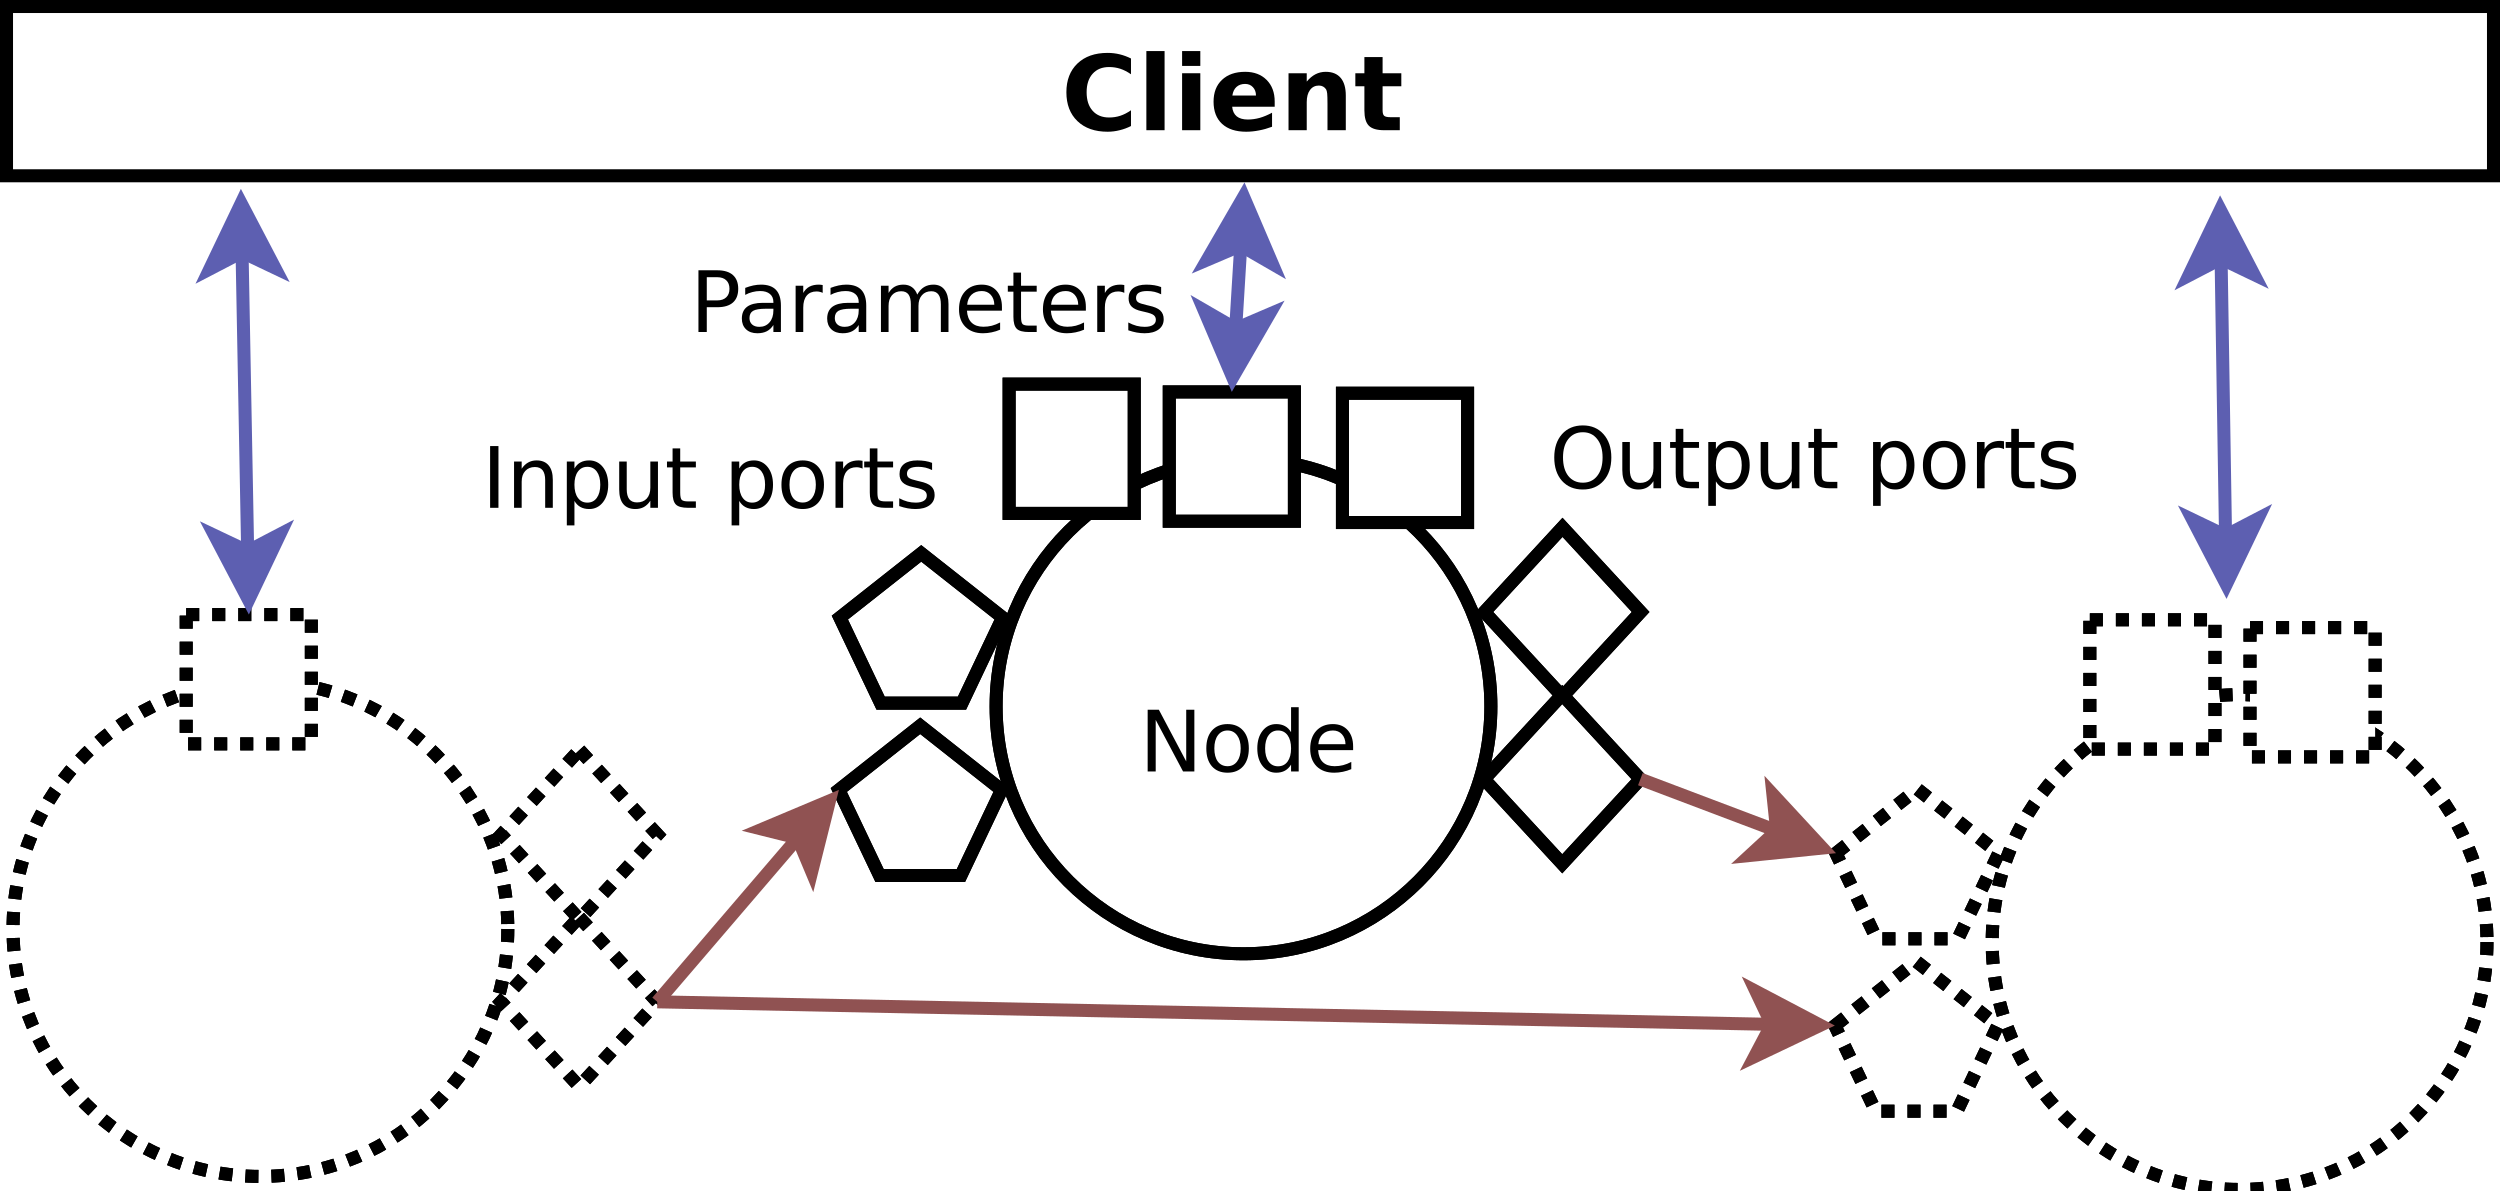 <?xml version="1.0" encoding="UTF-8"?>
<svg xmlns="http://www.w3.org/2000/svg" xmlns:xlink="http://www.w3.org/1999/xlink" width="384pt" height="183pt" viewBox="0 0 384 183" version="1.1">
<defs>
<g>
<symbol overflow="visible" id="glyph0-0">
<path style="stroke:none;" d="M 0.641 2.297 L 0.641 -9.172 L 7.141 -9.172 L 7.141 2.297 L 0.641 2.297 Z M 1.375 1.578 L 6.422 1.578 L 6.422 -8.438 L 1.375 -8.438 L 1.375 1.578 Z M 1.375 1.578 "/>
</symbol>
<symbol overflow="visible" id="glyph0-1">
<path style="stroke:none;" d="M 2.562 -8.422 L 2.562 -4.859 L 4.172 -4.859 C 4.762 -4.859 5.223 -5.016 5.547 -5.328 C 5.879 -5.637 6.047 -6.078 6.047 -6.641 C 6.047 -7.211 5.879 -7.648 5.547 -7.953 C 5.223 -8.262 4.762 -8.422 4.172 -8.422 L 2.562 -8.422 Z M 1.281 -9.484 L 4.172 -9.484 C 5.23 -9.484 6.035 -9.238 6.578 -8.75 C 7.117 -8.27 7.391 -7.566 7.391 -6.641 C 7.391 -5.711 7.117 -5.008 6.578 -4.531 C 6.035 -4.051 5.23 -3.812 4.172 -3.812 L 2.562 -3.812 L 2.562 0 L 1.281 0 L 1.281 -9.484 Z M 1.281 -9.484 "/>
</symbol>
<symbol overflow="visible" id="glyph0-2">
<path style="stroke:none;" d="M 4.453 -3.578 C 3.516 -3.578 2.863 -3.465 2.5 -3.25 C 2.133 -3.031 1.953 -2.66 1.953 -2.141 C 1.953 -1.734 2.086 -1.402 2.359 -1.156 C 2.629 -0.914 3 -0.797 3.469 -0.797 C 4.113 -0.797 4.633 -1.023 5.031 -1.484 C 5.426 -1.941 5.625 -2.551 5.625 -3.312 L 5.625 -3.578 L 4.453 -3.578 Z M 6.781 -4.062 L 6.781 0 L 5.625 0 L 5.625 -1.078 C 5.352 -0.648 5.02 -0.332 4.625 -0.125 C 4.227 0.082 3.738 0.188 3.156 0.188 C 2.426 0.188 1.848 -0.016 1.422 -0.422 C 0.992 -0.836 0.781 -1.383 0.781 -2.062 C 0.781 -2.863 1.047 -3.469 1.578 -3.875 C 2.117 -4.277 2.922 -4.484 3.984 -4.484 L 5.625 -4.484 L 5.625 -4.609 C 5.625 -5.137 5.445 -5.551 5.094 -5.844 C 4.738 -6.145 4.238 -6.297 3.594 -6.297 C 3.188 -6.297 2.789 -6.242 2.406 -6.141 C 2.02 -6.047 1.648 -5.898 1.297 -5.703 L 1.297 -6.781 C 1.723 -6.945 2.141 -7.07 2.547 -7.156 C 2.949 -7.238 3.344 -7.281 3.719 -7.281 C 4.746 -7.281 5.516 -7.012 6.016 -6.484 C 6.523 -5.953 6.781 -5.145 6.781 -4.062 Z M 6.781 -4.062 "/>
</symbol>
<symbol overflow="visible" id="glyph0-3">
<path style="stroke:none;" d="M 5.344 -6.016 C 5.207 -6.086 5.059 -6.141 4.906 -6.172 C 4.758 -6.211 4.59 -6.234 4.406 -6.234 C 3.75 -6.234 3.242 -6.02 2.891 -5.594 C 2.535 -5.164 2.359 -4.551 2.359 -3.75 L 2.359 0 L 1.188 0 L 1.188 -7.109 L 2.359 -7.109 L 2.359 -6 C 2.598 -6.434 2.914 -6.758 3.312 -6.969 C 3.707 -7.176 4.188 -7.281 4.75 -7.281 C 4.832 -7.281 4.922 -7.273 5.016 -7.266 C 5.105 -7.254 5.219 -7.238 5.344 -7.219 L 5.344 -6.016 Z M 5.344 -6.016 "/>
</symbol>
<symbol overflow="visible" id="glyph0-4">
<path style="stroke:none;" d="M 6.766 -5.75 C 7.055 -6.27 7.406 -6.656 7.812 -6.906 C 8.215 -7.152 8.695 -7.281 9.25 -7.281 C 9.988 -7.281 10.555 -7.02 10.953 -6.5 C 11.355 -5.977 11.562 -5.242 11.562 -4.297 L 11.562 0 L 10.391 0 L 10.391 -4.25 C 10.391 -4.934 10.262 -5.441 10.016 -5.766 C 9.773 -6.098 9.41 -6.266 8.922 -6.266 C 8.316 -6.266 7.836 -6.059 7.484 -5.656 C 7.129 -5.258 6.953 -4.711 6.953 -4.016 L 6.953 0 L 5.781 0 L 5.781 -4.25 C 5.781 -4.934 5.66 -5.441 5.422 -5.766 C 5.18 -6.098 4.805 -6.266 4.297 -6.266 C 3.703 -6.266 3.227 -6.059 2.875 -5.656 C 2.531 -5.25 2.359 -4.699 2.359 -4.016 L 2.359 0 L 1.188 0 L 1.188 -7.109 L 2.359 -7.109 L 2.359 -6 C 2.617 -6.434 2.938 -6.758 3.312 -6.969 C 3.684 -7.176 4.129 -7.281 4.641 -7.281 C 5.16 -7.281 5.598 -7.148 5.953 -6.891 C 6.316 -6.629 6.586 -6.246 6.766 -5.75 Z M 6.766 -5.75 "/>
</symbol>
<symbol overflow="visible" id="glyph0-5">
<path style="stroke:none;" d="M 7.312 -3.844 L 7.312 -3.281 L 1.938 -3.281 C 1.988 -2.469 2.227 -1.852 2.656 -1.438 C 3.09 -1.02 3.695 -0.812 4.469 -0.812 C 4.914 -0.812 5.348 -0.863 5.766 -0.969 C 6.191 -1.082 6.613 -1.25 7.031 -1.469 L 7.031 -0.359 C 6.613 -0.18 6.18 -0.043 5.734 0.047 C 5.297 0.137 4.852 0.188 4.406 0.188 C 3.27 0.188 2.367 -0.141 1.703 -0.797 C 1.047 -1.461 0.719 -2.359 0.719 -3.484 C 0.719 -4.648 1.031 -5.57 1.656 -6.25 C 2.289 -6.934 3.141 -7.281 4.203 -7.281 C 5.16 -7.281 5.914 -6.973 6.469 -6.359 C 7.027 -5.742 7.312 -4.902 7.312 -3.844 Z M 6.141 -4.188 C 6.129 -4.82 5.945 -5.332 5.594 -5.719 C 5.25 -6.102 4.789 -6.297 4.219 -6.297 C 3.562 -6.297 3.035 -6.105 2.641 -5.734 C 2.254 -5.367 2.027 -4.852 1.969 -4.188 L 6.141 -4.188 Z M 6.141 -4.188 "/>
</symbol>
<symbol overflow="visible" id="glyph0-6">
<path style="stroke:none;" d="M 2.375 -9.125 L 2.375 -7.109 L 4.781 -7.109 L 4.781 -6.203 L 2.375 -6.203 L 2.375 -2.344 C 2.375 -1.758 2.453 -1.383 2.609 -1.219 C 2.773 -1.062 3.102 -0.984 3.594 -0.984 L 4.781 -0.984 L 4.781 0 L 3.594 0 C 2.688 0 2.059 -0.164 1.719 -0.5 C 1.375 -0.84 1.203 -1.457 1.203 -2.344 L 1.203 -6.203 L 0.344 -6.203 L 0.344 -7.109 L 1.203 -7.109 L 1.203 -9.125 L 2.375 -9.125 Z M 2.375 -9.125 "/>
</symbol>
<symbol overflow="visible" id="glyph0-7">
<path style="stroke:none;" d="M 5.75 -6.906 L 5.75 -5.797 C 5.426 -5.961 5.086 -6.086 4.734 -6.172 C 4.379 -6.254 4.008 -6.297 3.625 -6.297 C 3.039 -6.297 2.602 -6.207 2.312 -6.031 C 2.031 -5.852 1.891 -5.586 1.891 -5.234 C 1.891 -4.961 1.988 -4.746 2.188 -4.594 C 2.395 -4.445 2.816 -4.301 3.453 -4.156 L 3.844 -4.062 C 4.676 -3.883 5.266 -3.633 5.609 -3.312 C 5.961 -2.988 6.141 -2.539 6.141 -1.969 C 6.141 -1.301 5.879 -0.773 5.359 -0.391 C 4.836 -0.004 4.117 0.188 3.203 0.188 C 2.816 0.188 2.414 0.148 2 0.078 C 1.594 0.004 1.16 -0.109 0.703 -0.266 L 0.703 -1.469 C 1.137 -1.238 1.566 -1.066 1.984 -0.953 C 2.398 -0.848 2.812 -0.797 3.219 -0.797 C 3.77 -0.797 4.191 -0.891 4.484 -1.078 C 4.785 -1.262 4.938 -1.531 4.938 -1.875 C 4.938 -2.184 4.824 -2.426 4.609 -2.594 C 4.398 -2.77 3.934 -2.938 3.219 -3.094 L 2.812 -3.188 C 2.082 -3.34 1.555 -3.578 1.234 -3.891 C 0.91 -4.199 0.75 -4.633 0.75 -5.188 C 0.75 -5.852 0.984 -6.367 1.453 -6.734 C 1.93 -7.098 2.609 -7.281 3.484 -7.281 C 3.91 -7.281 4.316 -7.246 4.703 -7.188 C 5.086 -7.125 5.438 -7.027 5.75 -6.906 Z M 5.75 -6.906 "/>
</symbol>
<symbol overflow="visible" id="glyph0-8">
<path style="stroke:none;" d="M 1.281 -9.484 L 3 -9.484 L 7.203 -1.547 L 7.203 -9.484 L 8.453 -9.484 L 8.453 0 L 6.719 0 L 2.516 -7.922 L 2.516 0 L 1.281 0 L 1.281 -9.484 Z M 1.281 -9.484 "/>
</symbol>
<symbol overflow="visible" id="glyph0-9">
<path style="stroke:none;" d="M 3.984 -6.297 C 3.359 -6.297 2.863 -6.051 2.5 -5.562 C 2.133 -5.07 1.953 -4.398 1.953 -3.547 C 1.953 -2.691 2.129 -2.02 2.484 -1.531 C 2.848 -1.051 3.348 -0.812 3.984 -0.812 C 4.598 -0.812 5.086 -1.055 5.453 -1.547 C 5.816 -2.035 6 -2.703 6 -3.547 C 6 -4.387 5.816 -5.055 5.453 -5.547 C 5.086 -6.043 4.598 -6.297 3.984 -6.297 Z M 3.984 -7.281 C 4.992 -7.281 5.789 -6.945 6.375 -6.281 C 6.957 -5.625 7.25 -4.711 7.25 -3.547 C 7.25 -2.379 6.957 -1.461 6.375 -0.797 C 5.789 -0.141 4.992 0.188 3.984 0.188 C 2.961 0.188 2.16 -0.141 1.578 -0.797 C 1.004 -1.461 0.719 -2.379 0.719 -3.547 C 0.719 -4.711 1.004 -5.625 1.578 -6.281 C 2.16 -6.945 2.961 -7.281 3.984 -7.281 Z M 3.984 -7.281 "/>
</symbol>
<symbol overflow="visible" id="glyph0-10">
<path style="stroke:none;" d="M 5.906 -6.031 L 5.906 -9.875 L 7.078 -9.875 L 7.078 0 L 5.906 0 L 5.906 -1.062 C 5.656 -0.645 5.34 -0.332 4.969 -0.125 C 4.594 0.082 4.145 0.188 3.625 0.188 C 2.77 0.188 2.07 -0.156 1.531 -0.844 C 0.988 -1.527 0.719 -2.43 0.719 -3.547 C 0.719 -4.66 0.988 -5.562 1.531 -6.25 C 2.07 -6.934 2.77 -7.281 3.625 -7.281 C 4.145 -7.281 4.594 -7.176 4.969 -6.969 C 5.34 -6.77 5.656 -6.457 5.906 -6.031 Z M 1.922 -3.547 C 1.922 -2.691 2.098 -2.02 2.453 -1.531 C 2.805 -1.039 3.289 -0.797 3.906 -0.797 C 4.527 -0.797 5.02 -1.039 5.375 -1.531 C 5.727 -2.02 5.906 -2.691 5.906 -3.547 C 5.906 -4.41 5.727 -5.082 5.375 -5.562 C 5.02 -6.051 4.527 -6.297 3.906 -6.297 C 3.289 -6.297 2.805 -6.051 2.453 -5.562 C 2.098 -5.082 1.922 -4.41 1.922 -3.547 Z M 1.922 -3.547 "/>
</symbol>
<symbol overflow="visible" id="glyph0-11">
<path style="stroke:none;" d="M 1.281 -9.484 L 2.562 -9.484 L 2.562 0 L 1.281 0 L 1.281 -9.484 Z M 1.281 -9.484 "/>
</symbol>
<symbol overflow="visible" id="glyph0-12">
<path style="stroke:none;" d="M 7.141 -4.297 L 7.141 0 L 5.969 0 L 5.969 -4.25 C 5.969 -4.926 5.836 -5.43 5.578 -5.766 C 5.316 -6.098 4.918 -6.266 4.391 -6.266 C 3.766 -6.266 3.27 -6.059 2.906 -5.656 C 2.539 -5.258 2.359 -4.711 2.359 -4.016 L 2.359 0 L 1.188 0 L 1.188 -7.109 L 2.359 -7.109 L 2.359 -6 C 2.637 -6.426 2.969 -6.742 3.344 -6.953 C 3.715 -7.168 4.156 -7.281 4.656 -7.281 C 5.465 -7.281 6.082 -7.023 6.5 -6.516 C 6.926 -6.016 7.141 -5.273 7.141 -4.297 Z M 7.141 -4.297 "/>
</symbol>
<symbol overflow="visible" id="glyph0-13">
<path style="stroke:none;" d="M 2.359 -1.062 L 2.359 2.703 L 1.188 2.703 L 1.188 -7.109 L 2.359 -7.109 L 2.359 -6.031 C 2.598 -6.457 2.906 -6.77 3.281 -6.969 C 3.652 -7.176 4.102 -7.281 4.625 -7.281 C 5.488 -7.281 6.191 -6.934 6.734 -6.25 C 7.273 -5.562 7.547 -4.66 7.547 -3.547 C 7.547 -2.43 7.273 -1.527 6.734 -0.844 C 6.191 -0.156 5.488 0.188 4.625 0.188 C 4.102 0.188 3.652 0.082 3.281 -0.125 C 2.906 -0.332 2.598 -0.645 2.359 -1.062 Z M 6.328 -3.547 C 6.328 -4.41 6.148 -5.082 5.797 -5.562 C 5.441 -6.051 4.957 -6.297 4.344 -6.297 C 3.727 -6.297 3.242 -6.051 2.891 -5.562 C 2.535 -5.082 2.359 -4.41 2.359 -3.547 C 2.359 -2.691 2.535 -2.02 2.891 -1.531 C 3.242 -1.039 3.727 -0.797 4.344 -0.797 C 4.957 -0.797 5.441 -1.039 5.797 -1.531 C 6.148 -2.02 6.328 -2.691 6.328 -3.547 Z M 6.328 -3.547 "/>
</symbol>
<symbol overflow="visible" id="glyph0-14">
<path style="stroke:none;" d="M 1.109 -2.812 L 1.109 -7.109 L 2.266 -7.109 L 2.266 -2.844 C 2.266 -2.176 2.395 -1.668 2.656 -1.328 C 2.926 -0.992 3.32 -0.828 3.844 -0.828 C 4.477 -0.828 4.977 -1.023 5.344 -1.422 C 5.707 -1.824 5.891 -2.379 5.891 -3.078 L 5.891 -7.109 L 7.062 -7.109 L 7.062 0 L 5.891 0 L 5.891 -1.094 C 5.609 -0.656 5.277 -0.332 4.906 -0.125 C 4.531 0.082 4.09 0.188 3.594 0.188 C 2.781 0.188 2.16 -0.066 1.734 -0.578 C 1.316 -1.086 1.109 -1.832 1.109 -2.812 Z M 4.047 -7.281 L 4.047 -7.281 Z M 4.047 -7.281 "/>
</symbol>
<symbol overflow="visible" id="glyph0-15">
<path style="stroke:none;" d=""/>
</symbol>
<symbol overflow="visible" id="glyph0-16">
<path style="stroke:none;" d="M 5.125 -8.609 C 4.188 -8.609 3.441 -8.258 2.891 -7.562 C 2.348 -6.875 2.078 -5.93 2.078 -4.734 C 2.078 -3.535 2.348 -2.586 2.891 -1.891 C 3.441 -1.203 4.188 -0.859 5.125 -0.859 C 6.051 -0.859 6.785 -1.203 7.328 -1.891 C 7.879 -2.586 8.156 -3.535 8.156 -4.734 C 8.156 -5.93 7.879 -6.875 7.328 -7.562 C 6.785 -8.258 6.051 -8.609 5.125 -8.609 Z M 5.125 -9.656 C 6.445 -9.656 7.504 -9.207 8.297 -8.312 C 9.098 -7.414 9.5 -6.223 9.5 -4.734 C 9.5 -3.234 9.098 -2.035 8.297 -1.141 C 7.504 -0.254 6.445 0.188 5.125 0.188 C 3.789 0.188 2.723 -0.254 1.922 -1.141 C 1.129 -2.035 0.734 -3.234 0.734 -4.734 C 0.734 -6.223 1.129 -7.414 1.922 -8.312 C 2.723 -9.207 3.789 -9.656 5.125 -9.656 Z M 5.125 -9.656 "/>
</symbol>
<symbol overflow="visible" id="glyph1-0">
<path style="stroke:none;" d="M 0.797 2.828 L 0.797 -11.281 L 8.797 -11.281 L 8.797 2.828 L 0.797 2.828 Z M 1.703 1.938 L 7.906 1.938 L 7.906 -10.391 L 1.703 -10.391 L 1.703 1.938 Z M 1.703 1.938 "/>
</symbol>
<symbol overflow="visible" id="glyph1-1">
<path style="stroke:none;" d="M 10.719 -0.641 C 10.164 -0.359 9.586 -0.145 8.984 0 C 8.391 0.152 7.77 0.234 7.125 0.234 C 5.176 0.234 3.633 -0.305 2.5 -1.391 C 1.363 -2.48 0.797 -3.961 0.797 -5.828 C 0.797 -7.691 1.363 -9.164 2.5 -10.25 C 3.633 -11.332 5.176 -11.875 7.125 -11.875 C 7.77 -11.875 8.391 -11.801 8.984 -11.656 C 9.586 -11.508 10.164 -11.293 10.719 -11.016 L 10.719 -8.594 C 10.164 -8.977 9.617 -9.258 9.078 -9.438 C 8.535 -9.613 7.961 -9.703 7.359 -9.703 C 6.285 -9.703 5.441 -9.355 4.828 -8.672 C 4.211 -7.984 3.906 -7.035 3.906 -5.828 C 3.906 -4.617 4.211 -3.668 4.828 -2.984 C 5.441 -2.297 6.285 -1.953 7.359 -1.953 C 7.961 -1.953 8.535 -2.039 9.078 -2.219 C 9.617 -2.395 10.164 -2.676 10.719 -3.062 L 10.719 -0.641 Z M 10.719 -0.641 "/>
</symbol>
<symbol overflow="visible" id="glyph1-2">
<path style="stroke:none;" d="M 1.344 -12.156 L 4.141 -12.156 L 4.141 0 L 1.344 0 L 1.344 -12.156 Z M 1.344 -12.156 "/>
</symbol>
<symbol overflow="visible" id="glyph1-3">
<path style="stroke:none;" d="M 1.344 -8.75 L 4.141 -8.75 L 4.141 0 L 1.344 0 L 1.344 -8.75 Z M 1.344 -12.156 L 4.141 -12.156 L 4.141 -9.875 L 1.344 -9.875 L 1.344 -12.156 Z M 1.344 -12.156 "/>
</symbol>
<symbol overflow="visible" id="glyph1-4">
<path style="stroke:none;" d="M 10.078 -4.406 L 10.078 -3.609 L 3.547 -3.609 C 3.605 -2.953 3.844 -2.457 4.25 -2.125 C 4.652 -1.801 5.223 -1.641 5.953 -1.641 C 6.543 -1.641 7.148 -1.723 7.766 -1.891 C 8.379 -2.066 9.016 -2.332 9.672 -2.688 L 9.672 -0.531 C 9.004 -0.281 8.336 -0.09 7.672 0.031 C 7.016 0.164 6.355 0.234 5.703 0.234 C 4.117 0.234 2.883 -0.164 2 -0.969 C 1.125 -1.777 0.688 -2.914 0.688 -4.375 C 0.688 -5.801 1.117 -6.922 1.984 -7.734 C 2.848 -8.555 4.035 -8.969 5.547 -8.969 C 6.918 -8.969 8.02 -8.551 8.844 -7.719 C 9.664 -6.895 10.078 -5.789 10.078 -4.406 Z M 7.203 -5.328 C 7.203 -5.855 7.043 -6.285 6.734 -6.609 C 6.43 -6.941 6.027 -7.109 5.531 -7.109 C 4.988 -7.109 4.543 -6.949 4.203 -6.641 C 3.867 -6.336 3.66 -5.898 3.578 -5.328 L 7.203 -5.328 Z M 7.203 -5.328 "/>
</symbol>
<symbol overflow="visible" id="glyph1-5">
<path style="stroke:none;" d="M 10.141 -5.328 L 10.141 0 L 7.328 0 L 7.328 -0.875 L 7.328 -4.078 C 7.328 -4.836 7.309 -5.359 7.281 -5.641 C 7.25 -5.93 7.191 -6.145 7.109 -6.281 C 6.992 -6.457 6.84 -6.598 6.656 -6.703 C 6.469 -6.805 6.254 -6.859 6.016 -6.859 C 5.43 -6.859 4.973 -6.629 4.641 -6.172 C 4.305 -5.723 4.141 -5.102 4.141 -4.312 L 4.141 0 L 1.344 0 L 1.344 -8.75 L 4.141 -8.75 L 4.141 -7.469 C 4.566 -7.977 5.016 -8.352 5.484 -8.594 C 5.961 -8.84 6.488 -8.969 7.062 -8.969 C 8.07 -8.969 8.836 -8.652 9.359 -8.031 C 9.879 -7.414 10.141 -6.512 10.141 -5.328 Z M 10.141 -5.328 "/>
</symbol>
<symbol overflow="visible" id="glyph1-6">
<path style="stroke:none;" d="M 4.406 -11.234 L 4.406 -8.75 L 7.281 -8.75 L 7.281 -6.75 L 4.406 -6.75 L 4.406 -3.047 C 4.406 -2.641 4.484 -2.363 4.641 -2.219 C 4.805 -2.07 5.129 -2 5.609 -2 L 7.047 -2 L 7.047 0 L 4.641 0 C 3.535 0 2.754 -0.227 2.297 -0.688 C 1.836 -1.152 1.609 -1.941 1.609 -3.047 L 1.609 -6.75 L 0.219 -6.75 L 0.219 -8.75 L 1.609 -8.75 L 1.609 -11.234 L 4.406 -11.234 Z M 4.406 -11.234 "/>
</symbol>
</g>
</defs>
<g id="surface0">
<rect x="0" y="0" width="384" height="183" style="fill:rgb(100%,100%,100%);fill-opacity:1;stroke:none;"/>
<path style="fill-rule:evenodd;fill:rgb(100%,100%,100%);fill-opacity:1;stroke-width:0.1;stroke-linecap:butt;stroke-linejoin:miter;stroke:rgb(0%,0%,0%);stroke-opacity:1;stroke-dasharray:0.1,0.1;stroke-miterlimit:10;" d="M 22.2 14.185 C 22.2 15.234 21.349 16.085 20.3 16.085 C 19.251 16.085 18.4 15.234 18.4 14.185 C 18.4 13.136 19.251 12.285 20.3 12.285 C 21.349 12.285 22.2 13.136 22.2 14.185 " transform="matrix(20,0,0,20,-62,-139)"/>
<path style="fill:none;stroke-width:0.1;stroke-linecap:butt;stroke-linejoin:miter;stroke:rgb(0%,0%,0%);stroke-opacity:1;stroke-dasharray:0.1,0.1;stroke-miterlimit:10;" d="M 22.2 14.185 C 22.2 15.234 21.349 16.085 20.3 16.085 C 19.251 16.085 18.4 15.234 18.4 14.185 C 18.4 13.136 19.251 12.285 20.3 12.285 C 21.349 12.285 22.2 13.136 22.2 14.185 " transform="matrix(20,0,0,20,-62,-139)"/>
<path style="fill-rule:evenodd;fill:rgb(100%,100%,100%);fill-opacity:1;stroke-width:0.1;stroke-linecap:butt;stroke-linejoin:miter;stroke:rgb(0%,0%,0%);stroke-opacity:1;stroke-dasharray:0.1,0.1;stroke-miterlimit:10;" d="M 19.15 11.71 L 20.111 11.71 L 20.111 12.703 L 19.15 12.703 Z M 19.15 11.71 " transform="matrix(20,0,0,20,-62,-139)"/>
<path style="fill:none;stroke-width:0.1;stroke-linecap:butt;stroke-linejoin:miter;stroke:rgb(0%,0%,0%);stroke-opacity:1;stroke-dasharray:0.1,0.1;stroke-miterlimit:10;" d="M 19.15 11.71 L 20.111 11.71 L 20.111 12.703 L 19.15 12.703 Z M 19.15 11.71 " transform="matrix(20,0,0,20,-62,-139)"/>
<path style="fill-rule:evenodd;fill:rgb(100%,100%,100%);fill-opacity:1;stroke-width:0.1;stroke-linecap:butt;stroke-linejoin:miter;stroke:rgb(0%,0%,0%);stroke-opacity:1;stroke-dasharray:0.1,0.1;stroke-miterlimit:10;" d="M 20.38 11.77 L 21.341 11.77 L 21.341 12.763 L 20.38 12.763 Z M 20.38 11.77 " transform="matrix(20,0,0,20,-62,-139)"/>
<path style="fill:none;stroke-width:0.1;stroke-linecap:butt;stroke-linejoin:miter;stroke:rgb(0%,0%,0%);stroke-opacity:1;stroke-dasharray:0.1,0.1;stroke-miterlimit:10;" d="M 20.38 11.77 L 21.341 11.77 L 21.341 12.763 L 20.38 12.763 Z M 20.38 11.77 " transform="matrix(20,0,0,20,-62,-139)"/>
<path style="fill-rule:evenodd;fill:rgb(100%,100%,100%);fill-opacity:1;stroke-width:0.1;stroke-linecap:butt;stroke-linejoin:miter;stroke:rgb(0%,0%,0%);stroke-opacity:1;stroke-dasharray:0.1,0.1;stroke-miterlimit:10;" d="M 17.2 13.503 L 17.825 13.01 L 18.45 13.503 L 18.137 14.16 L 17.512 14.16 L 17.2 13.503 Z M 17.2 13.503 " transform="matrix(20,0,0,20,-62,-139)"/>
<path style="fill:none;stroke-width:0.1;stroke-linecap:butt;stroke-linejoin:miter;stroke:rgb(0%,0%,0%);stroke-opacity:1;stroke-dasharray:0.1,0.1;stroke-miterlimit:10;" d="M 17.2 13.503 L 17.825 13.01 L 18.45 13.503 L 18.137 14.16 L 17.512 14.16 L 17.2 13.503 Z M 17.2 13.503 " transform="matrix(20,0,0,20,-62,-139)"/>
<path style="fill-rule:evenodd;fill:rgb(100%,100%,100%);fill-opacity:1;stroke-width:0.1;stroke-linecap:butt;stroke-linejoin:miter;stroke:rgb(0%,0%,0%);stroke-opacity:1;stroke-dasharray:0.1,0.1;stroke-miterlimit:10;" d="M 17.192 14.827 L 17.817 14.334 L 18.442 14.827 L 18.13 15.484 L 17.505 15.484 L 17.192 14.827 Z M 17.192 14.827 " transform="matrix(20,0,0,20,-62,-139)"/>
<path style="fill:none;stroke-width:0.1;stroke-linecap:butt;stroke-linejoin:miter;stroke:rgb(0%,0%,0%);stroke-opacity:1;stroke-dasharray:0.1,0.1;stroke-miterlimit:10;" d="M 17.192 14.827 L 17.817 14.334 L 18.442 14.827 L 18.13 15.484 L 17.505 15.484 L 17.192 14.827 Z M 17.192 14.827 " transform="matrix(20,0,0,20,-62,-139)"/>
<path style="fill-rule:evenodd;fill:rgb(100%,100%,100%);fill-opacity:1;stroke-width:0.1;stroke-linecap:butt;stroke-linejoin:miter;stroke:rgb(0%,0%,0%);stroke-opacity:1;stroke-dasharray:0.1,0.1;stroke-miterlimit:10;" d="M 7 14.085 C 7 15.134 6.149 15.985 5.1 15.985 C 4.051 15.985 3.2 15.134 3.2 14.085 C 3.2 13.036 4.051 12.185 5.1 12.185 C 6.149 12.185 7 13.036 7 14.085 " transform="matrix(20,0,0,20,-62,-139)"/>
<path style="fill:none;stroke-width:0.1;stroke-linecap:butt;stroke-linejoin:miter;stroke:rgb(0%,0%,0%);stroke-opacity:1;stroke-dasharray:0.1,0.1;stroke-miterlimit:10;" d="M 7 14.085 C 7 15.134 6.149 15.985 5.1 15.985 C 4.051 15.985 3.2 15.134 3.2 14.085 C 3.2 13.036 4.051 12.185 5.1 12.185 C 6.149 12.185 7 13.036 7 14.085 " transform="matrix(20,0,0,20,-62,-139)"/>
<path style="fill-rule:evenodd;fill:rgb(100%,100%,100%);fill-opacity:1;stroke-width:0.1;stroke-linecap:butt;stroke-linejoin:miter;stroke:rgb(0%,0%,0%);stroke-opacity:1;stroke-dasharray:0.1,0.1;stroke-miterlimit:10;" d="M 4.53 11.67 L 5.491 11.67 L 5.491 12.663 L 4.53 12.663 Z M 4.53 11.67 " transform="matrix(20,0,0,20,-62,-139)"/>
<path style="fill:none;stroke-width:0.1;stroke-linecap:butt;stroke-linejoin:miter;stroke:rgb(0%,0%,0%);stroke-opacity:1;stroke-dasharray:0.1,0.1;stroke-miterlimit:10;" d="M 4.53 11.67 L 5.491 11.67 L 5.491 12.663 L 4.53 12.663 Z M 4.53 11.67 " transform="matrix(20,0,0,20,-62,-139)"/>
<path style="fill-rule:evenodd;fill:rgb(100%,100%,100%);fill-opacity:1;stroke-width:0.1;stroke-linecap:butt;stroke-linejoin:miter;stroke:rgb(0%,0%,0%);stroke-opacity:1;stroke-dasharray:0.1,0.1;stroke-miterlimit:10;" d="M 7.55 12.71 L 8.15 13.36 L 7.55 14.01 L 6.95 13.36 L 7.55 12.71 Z M 7.55 12.71 " transform="matrix(20,0,0,20,-62,-139)"/>
<path style="fill:none;stroke-width:0.1;stroke-linecap:butt;stroke-linejoin:miter;stroke:rgb(0%,0%,0%);stroke-opacity:1;stroke-dasharray:0.1,0.1;stroke-miterlimit:10;" d="M 7.55 12.71 L 8.15 13.36 L 7.55 14.01 L 6.95 13.36 L 7.55 12.71 Z M 7.55 12.71 " transform="matrix(20,0,0,20,-62,-139)"/>
<path style="fill-rule:evenodd;fill:rgb(100%,100%,100%);fill-opacity:1;stroke-width:0.1;stroke-linecap:butt;stroke-linejoin:miter;stroke:rgb(0%,0%,0%);stroke-opacity:1;stroke-dasharray:0.1,0.1;stroke-miterlimit:10;" d="M 7.548 13.994 L 8.148 14.644 L 7.548 15.294 L 6.948 14.644 L 7.548 13.994 Z M 7.548 13.994 " transform="matrix(20,0,0,20,-62,-139)"/>
<path style="fill:none;stroke-width:0.1;stroke-linecap:butt;stroke-linejoin:miter;stroke:rgb(0%,0%,0%);stroke-opacity:1;stroke-dasharray:0.1,0.1;stroke-miterlimit:10;" d="M 7.548 13.994 L 8.148 14.644 L 7.548 15.294 L 6.948 14.644 L 7.548 13.994 Z M 7.548 13.994 " transform="matrix(20,0,0,20,-62,-139)"/>
<g style="fill:rgb(0%,0%,0%);fill-opacity:1;">
  <use xlink:href="#glyph0-1" x="106" y="51"/>
  <use xlink:href="#glyph0-2" x="113.168" y="51"/>
  <use xlink:href="#glyph0-3" x="121.02" y="51"/>
  <use xlink:href="#glyph0-2" x="126.273" y="51"/>
  <use xlink:href="#glyph0-4" x="134.125" y="51"/>
  <use xlink:href="#glyph0-5" x="146.586" y="51"/>
  <use xlink:href="#glyph0-6" x="154.457" y="51"/>
  <use xlink:href="#glyph0-5" x="159.477" y="51"/>
  <use xlink:href="#glyph0-3" x="167.348" y="51"/>
  <use xlink:href="#glyph0-7" x="172.602" y="51"/>
</g>
<path style="fill-rule:evenodd;fill:rgb(100%,100%,100%);fill-opacity:1;stroke-width:0.1;stroke-linecap:butt;stroke-linejoin:miter;stroke:rgb(0%,0%,0%);stroke-opacity:1;stroke-miterlimit:10;" d="M 14.55 12.375 C 14.55 13.424 13.699 14.275 12.65 14.275 C 11.601 14.275 10.75 13.424 10.75 12.375 C 10.75 11.326 11.601 10.475 12.65 10.475 C 13.699 10.475 14.55 11.326 14.55 12.375 " transform="matrix(20,0,0,20,-62,-139)"/>
<path style="fill:none;stroke-width:0.1;stroke-linecap:butt;stroke-linejoin:miter;stroke:rgb(0%,0%,0%);stroke-opacity:1;stroke-miterlimit:10;" d="M 14.55 12.375 C 14.55 13.424 13.699 14.275 12.65 14.275 C 11.601 14.275 10.75 13.424 10.75 12.375 C 10.75 11.326 11.601 10.475 12.65 10.475 C 13.699 10.475 14.55 11.326 14.55 12.375 " transform="matrix(20,0,0,20,-62,-139)"/>
<g style="fill:rgb(0%,0%,0%);fill-opacity:1;">
  <use xlink:href="#glyph0-8" x="175" y="118.5"/>
  <use xlink:href="#glyph0-9" x="184.57" y="118.5"/>
  <use xlink:href="#glyph0-10" x="192.402" y="118.5"/>
  <use xlink:href="#glyph0-5" x="200.527" y="118.5"/>
</g>
<path style="fill-rule:evenodd;fill:rgb(100%,100%,100%);fill-opacity:1;stroke-width:0.1;stroke-linecap:butt;stroke-linejoin:miter;stroke:rgb(0%,0%,0%);stroke-opacity:1;stroke-miterlimit:10;" d="M 10.85 9.9 L 11.811 9.9 L 11.811 10.893 L 10.85 10.893 Z M 10.85 9.9 " transform="matrix(20,0,0,20,-62,-139)"/>
<path style="fill:none;stroke-width:0.1;stroke-linecap:butt;stroke-linejoin:miter;stroke:rgb(0%,0%,0%);stroke-opacity:1;stroke-miterlimit:10;" d="M 10.85 9.9 L 11.811 9.9 L 11.811 10.893 L 10.85 10.893 Z M 10.85 9.9 " transform="matrix(20,0,0,20,-62,-139)"/>
<path style="fill-rule:evenodd;fill:rgb(100%,100%,100%);fill-opacity:1;stroke-width:0.1;stroke-linecap:butt;stroke-linejoin:miter;stroke:rgb(0%,0%,0%);stroke-opacity:1;stroke-miterlimit:10;" d="M 12.08 9.96 L 13.041 9.96 L 13.041 10.953 L 12.08 10.953 Z M 12.08 9.96 " transform="matrix(20,0,0,20,-62,-139)"/>
<path style="fill:none;stroke-width:0.1;stroke-linecap:butt;stroke-linejoin:miter;stroke:rgb(0%,0%,0%);stroke-opacity:1;stroke-miterlimit:10;" d="M 12.08 9.96 L 13.041 9.96 L 13.041 10.953 L 12.08 10.953 Z M 12.08 9.96 " transform="matrix(20,0,0,20,-62,-139)"/>
<path style="fill-rule:evenodd;fill:rgb(100%,100%,100%);fill-opacity:1;stroke-width:0.1;stroke-linecap:butt;stroke-linejoin:miter;stroke:rgb(0%,0%,0%);stroke-opacity:1;stroke-miterlimit:10;" d="M 13.41 9.97 L 14.371 9.97 L 14.371 10.963 L 13.41 10.963 Z M 13.41 9.97 " transform="matrix(20,0,0,20,-62,-139)"/>
<path style="fill:none;stroke-width:0.1;stroke-linecap:butt;stroke-linejoin:miter;stroke:rgb(0%,0%,0%);stroke-opacity:1;stroke-miterlimit:10;" d="M 13.41 9.97 L 14.371 9.97 L 14.371 10.963 L 13.41 10.963 Z M 13.41 9.97 " transform="matrix(20,0,0,20,-62,-139)"/>
<path style="fill-rule:evenodd;fill:rgb(100%,100%,100%);fill-opacity:1;stroke-width:0.1;stroke-linecap:butt;stroke-linejoin:miter;stroke:rgb(0%,0%,0%);stroke-opacity:1;stroke-miterlimit:10;" d="M 15.1 11 L 15.7 11.65 L 15.1 12.3 L 14.5 11.65 L 15.1 11 Z M 15.1 11 " transform="matrix(20,0,0,20,-62,-139)"/>
<path style="fill:none;stroke-width:0.1;stroke-linecap:butt;stroke-linejoin:miter;stroke:rgb(0%,0%,0%);stroke-opacity:1;stroke-miterlimit:10;" d="M 15.1 11 L 15.7 11.65 L 15.1 12.3 L 14.5 11.65 L 15.1 11 Z M 15.1 11 " transform="matrix(20,0,0,20,-62,-139)"/>
<path style="fill-rule:evenodd;fill:rgb(100%,100%,100%);fill-opacity:1;stroke-width:0.1;stroke-linecap:butt;stroke-linejoin:miter;stroke:rgb(0%,0%,0%);stroke-opacity:1;stroke-miterlimit:10;" d="M 9.55 11.693 L 10.175 11.2 L 10.8 11.693 L 10.488 12.35 L 9.863 12.35 L 9.55 11.693 Z M 9.55 11.693 " transform="matrix(20,0,0,20,-62,-139)"/>
<path style="fill:none;stroke-width:0.1;stroke-linecap:butt;stroke-linejoin:miter;stroke:rgb(0%,0%,0%);stroke-opacity:1;stroke-miterlimit:10;" d="M 9.55 11.693 L 10.175 11.2 L 10.8 11.693 L 10.488 12.35 L 9.863 12.35 L 9.55 11.693 Z M 9.55 11.693 " transform="matrix(20,0,0,20,-62,-139)"/>
<path style="fill-rule:evenodd;fill:rgb(100%,100%,100%);fill-opacity:1;stroke-width:0.1;stroke-linecap:butt;stroke-linejoin:miter;stroke:rgb(0%,0%,0%);stroke-opacity:1;stroke-miterlimit:10;" d="M 9.542 13.017 L 10.167 12.524 L 10.792 13.017 L 10.48 13.674 L 9.855 13.674 L 9.542 13.017 Z M 9.542 13.017 " transform="matrix(20,0,0,20,-62,-139)"/>
<path style="fill:none;stroke-width:0.1;stroke-linecap:butt;stroke-linejoin:miter;stroke:rgb(0%,0%,0%);stroke-opacity:1;stroke-miterlimit:10;" d="M 9.542 13.017 L 10.167 12.524 L 10.792 13.017 L 10.48 13.674 L 9.855 13.674 L 9.542 13.017 Z M 9.542 13.017 " transform="matrix(20,0,0,20,-62,-139)"/>
<path style="fill-rule:evenodd;fill:rgb(100%,100%,100%);fill-opacity:1;stroke-width:0.1;stroke-linecap:butt;stroke-linejoin:miter;stroke:rgb(0%,0%,0%);stroke-opacity:1;stroke-miterlimit:10;" d="M 15.098 12.284 L 15.698 12.934 L 15.098 13.584 L 14.498 12.934 L 15.098 12.284 Z M 15.098 12.284 " transform="matrix(20,0,0,20,-62,-139)"/>
<path style="fill:none;stroke-width:0.1;stroke-linecap:butt;stroke-linejoin:miter;stroke:rgb(0%,0%,0%);stroke-opacity:1;stroke-miterlimit:10;" d="M 15.098 12.284 L 15.698 12.934 L 15.098 13.584 L 14.498 12.934 L 15.098 12.284 Z M 15.098 12.284 " transform="matrix(20,0,0,20,-62,-139)"/>
<g style="fill:rgb(0%,0%,0%);fill-opacity:1;">
  <use xlink:href="#glyph0-11" x="74" y="78"/>
  <use xlink:href="#glyph0-12" x="77.77" y="78"/>
  <use xlink:href="#glyph0-13" x="85.875" y="78"/>
  <use xlink:href="#glyph0-14" x="94" y="78"/>
  <use xlink:href="#glyph0-6" x="102.105" y="78"/>
  <use xlink:href="#glyph0-15" x="107.125" y="78"/>
  <use xlink:href="#glyph0-13" x="111.188" y="78"/>
  <use xlink:href="#glyph0-9" x="119.312" y="78"/>
  <use xlink:href="#glyph0-3" x="127.145" y="78"/>
  <use xlink:href="#glyph0-6" x="132.398" y="78"/>
  <use xlink:href="#glyph0-7" x="137.418" y="78"/>
</g>
<g style="fill:rgb(0%,0%,0%);fill-opacity:1;">
  <use xlink:href="#glyph0-16" x="238" y="75"/>
  <use xlink:href="#glyph0-14" x="248.078" y="75"/>
  <use xlink:href="#glyph0-6" x="256.184" y="75"/>
  <use xlink:href="#glyph0-13" x="261.203" y="75"/>
  <use xlink:href="#glyph0-14" x="269.328" y="75"/>
  <use xlink:href="#glyph0-6" x="277.434" y="75"/>
  <use xlink:href="#glyph0-15" x="282.453" y="75"/>
  <use xlink:href="#glyph0-13" x="286.516" y="75"/>
  <use xlink:href="#glyph0-9" x="294.641" y="75"/>
  <use xlink:href="#glyph0-3" x="302.473" y="75"/>
  <use xlink:href="#glyph0-6" x="307.727" y="75"/>
  <use xlink:href="#glyph0-7" x="312.746" y="75"/>
</g>
<path style="fill:none;stroke-width:0.1;stroke-linecap:butt;stroke-linejoin:miter;stroke:rgb(36.471%,37.255%,69.412%);stroke-opacity:1;stroke-miterlimit:10;" d="M 20.158 8.937 L 20.192 11.063 " transform="matrix(20,0,0,20,-62,-139)"/>
<path style="fill-rule:evenodd;fill:rgb(36.471%,37.255%,69.412%);fill-opacity:1;stroke-width:0.1;stroke-linecap:butt;stroke-linejoin:miter;stroke:rgb(36.471%,37.255%,69.412%);stroke-opacity:1;stroke-miterlimit:10;" d="M 20.152 8.562 L 20.41 9.058 L 20.158 8.937 L 19.91 9.066 L 20.152 8.562 Z M 20.152 8.562 " transform="matrix(20,0,0,20,-62,-139)"/>
<path style="fill-rule:evenodd;fill:rgb(36.471%,37.255%,69.412%);fill-opacity:1;stroke-width:0.1;stroke-linecap:butt;stroke-linejoin:miter;stroke:rgb(36.471%,37.255%,69.412%);stroke-opacity:1;stroke-miterlimit:10;" d="M 20.198 11.438 L 19.94 10.942 L 20.192 11.063 L 20.44 10.934 L 20.198 11.438 Z M 20.198 11.438 " transform="matrix(20,0,0,20,-62,-139)"/>
<path style="fill:none;stroke-width:0.1;stroke-linecap:butt;stroke-linejoin:miter;stroke:rgb(36.471%,37.255%,69.412%);stroke-opacity:1;stroke-miterlimit:10;" d="M 4.959 8.887 L 5.002 11.183 " transform="matrix(20,0,0,20,-62,-139)"/>
<path style="fill-rule:evenodd;fill:rgb(36.471%,37.255%,69.412%);fill-opacity:1;stroke-width:0.1;stroke-linecap:butt;stroke-linejoin:miter;stroke:rgb(36.471%,37.255%,69.412%);stroke-opacity:1;stroke-miterlimit:10;" d="M 4.952 8.512 L 5.211 9.007 L 4.959 8.887 L 4.711 9.016 L 4.952 8.512 Z M 4.952 8.512 " transform="matrix(20,0,0,20,-62,-139)"/>
<path style="fill-rule:evenodd;fill:rgb(36.471%,37.255%,69.412%);fill-opacity:1;stroke-width:0.1;stroke-linecap:butt;stroke-linejoin:miter;stroke:rgb(36.471%,37.255%,69.412%);stroke-opacity:1;stroke-miterlimit:10;" d="M 5.009 11.558 L 4.749 11.063 L 5.002 11.183 L 5.249 11.054 L 5.009 11.558 Z M 5.009 11.558 " transform="matrix(20,0,0,20,-62,-139)"/>
<path style="fill:none;stroke-width:0.1;stroke-linecap:butt;stroke-linejoin:miter;stroke:rgb(36.471%,37.255%,69.412%);stroke-opacity:1;stroke-miterlimit:10;" d="M 12.629 8.836 L 12.59 9.474 " transform="matrix(20,0,0,20,-62,-139)"/>
<path style="fill-rule:evenodd;fill:rgb(36.471%,37.255%,69.412%);fill-opacity:1;stroke-width:0.1;stroke-linecap:butt;stroke-linejoin:miter;stroke:rgb(36.471%,37.255%,69.412%);stroke-opacity:1;stroke-miterlimit:10;" d="M 12.651 8.462 L 12.871 8.976 L 12.629 8.836 L 12.371 8.946 L 12.651 8.462 Z M 12.651 8.462 " transform="matrix(20,0,0,20,-62,-139)"/>
<path style="fill-rule:evenodd;fill:rgb(36.471%,37.255%,69.412%);fill-opacity:1;stroke-width:0.1;stroke-linecap:butt;stroke-linejoin:miter;stroke:rgb(36.471%,37.255%,69.412%);stroke-opacity:1;stroke-miterlimit:10;" d="M 12.567 9.848 L 12.348 9.334 L 12.59 9.474 L 12.847 9.364 L 12.567 9.848 Z M 12.567 9.848 " transform="matrix(20,0,0,20,-62,-139)"/>
<path style="fill:none;stroke-width:0.1;stroke-linecap:butt;stroke-linejoin:miter;stroke:rgb(56.471%,32.157%,32.157%);stroke-opacity:1;stroke-miterlimit:10;" d="M 8.148 14.644 L 9.226 13.386 " transform="matrix(20,0,0,20,-62,-139)"/>
<path style="fill-rule:evenodd;fill:rgb(56.471%,32.157%,32.157%);fill-opacity:1;stroke-width:0.1;stroke-linecap:butt;stroke-linejoin:miter;stroke:rgb(56.471%,32.157%,32.157%);stroke-opacity:1;stroke-miterlimit:10;" d="M 9.47 13.101 L 9.334 13.644 L 9.226 13.386 L 8.954 13.318 L 9.47 13.101 Z M 9.47 13.101 " transform="matrix(20,0,0,20,-62,-139)"/>
<path style="fill:none;stroke-width:0.1;stroke-linecap:butt;stroke-linejoin:miter;stroke:rgb(56.471%,32.157%,32.157%);stroke-opacity:1;stroke-miterlimit:10;" d="M 8.148 14.644 L 16.706 14.817 " transform="matrix(20,0,0,20,-62,-139)"/>
<path style="fill-rule:evenodd;fill:rgb(56.471%,32.157%,32.157%);fill-opacity:1;stroke-width:0.1;stroke-linecap:butt;stroke-linejoin:miter;stroke:rgb(56.471%,32.157%,32.157%);stroke-opacity:1;stroke-miterlimit:10;" d="M 17.08 14.824 L 16.576 15.064 L 16.706 14.817 L 16.586 14.564 L 17.08 14.824 Z M 17.08 14.824 " transform="matrix(20,0,0,20,-62,-139)"/>
<path style="fill:none;stroke-width:0.1;stroke-linecap:butt;stroke-linejoin:miter;stroke:rgb(56.471%,32.157%,32.157%);stroke-opacity:1;stroke-miterlimit:10;" d="M 15.698 12.934 L 16.745 13.33 " transform="matrix(20,0,0,20,-62,-139)"/>
<path style="fill-rule:evenodd;fill:rgb(56.471%,32.157%,32.157%);fill-opacity:1;stroke-width:0.1;stroke-linecap:butt;stroke-linejoin:miter;stroke:rgb(56.471%,32.157%,32.157%);stroke-opacity:1;stroke-miterlimit:10;" d="M 17.096 13.463 L 16.539 13.52 L 16.745 13.33 L 16.716 13.052 L 17.096 13.463 Z M 17.096 13.463 " transform="matrix(20,0,0,20,-62,-139)"/>
<path style="fill-rule:evenodd;fill:rgb(100%,100%,100%);fill-opacity:1;stroke-width:0.1;stroke-linecap:butt;stroke-linejoin:miter;stroke:rgb(0%,0%,0%);stroke-opacity:1;stroke-miterlimit:10;" d="M 3.15 7 L 22.25 7 L 22.25 8.3 L 3.15 8.3 Z M 3.15 7 " transform="matrix(20,0,0,20,-62,-139)"/>
<g style="fill:rgb(0%,0%,0%);fill-opacity:1;">
  <use xlink:href="#glyph1-1" x="163" y="20"/>
  <use xlink:href="#glyph1-2" x="174.738" y="20"/>
  <use xlink:href="#glyph1-3" x="180.227" y="20"/>
  <use xlink:href="#glyph1-4" x="185.715" y="20"/>
  <use xlink:href="#glyph1-5" x="196.574" y="20"/>
  <use xlink:href="#glyph1-6" x="207.961" y="20"/>
</g>
</g>
</svg>
